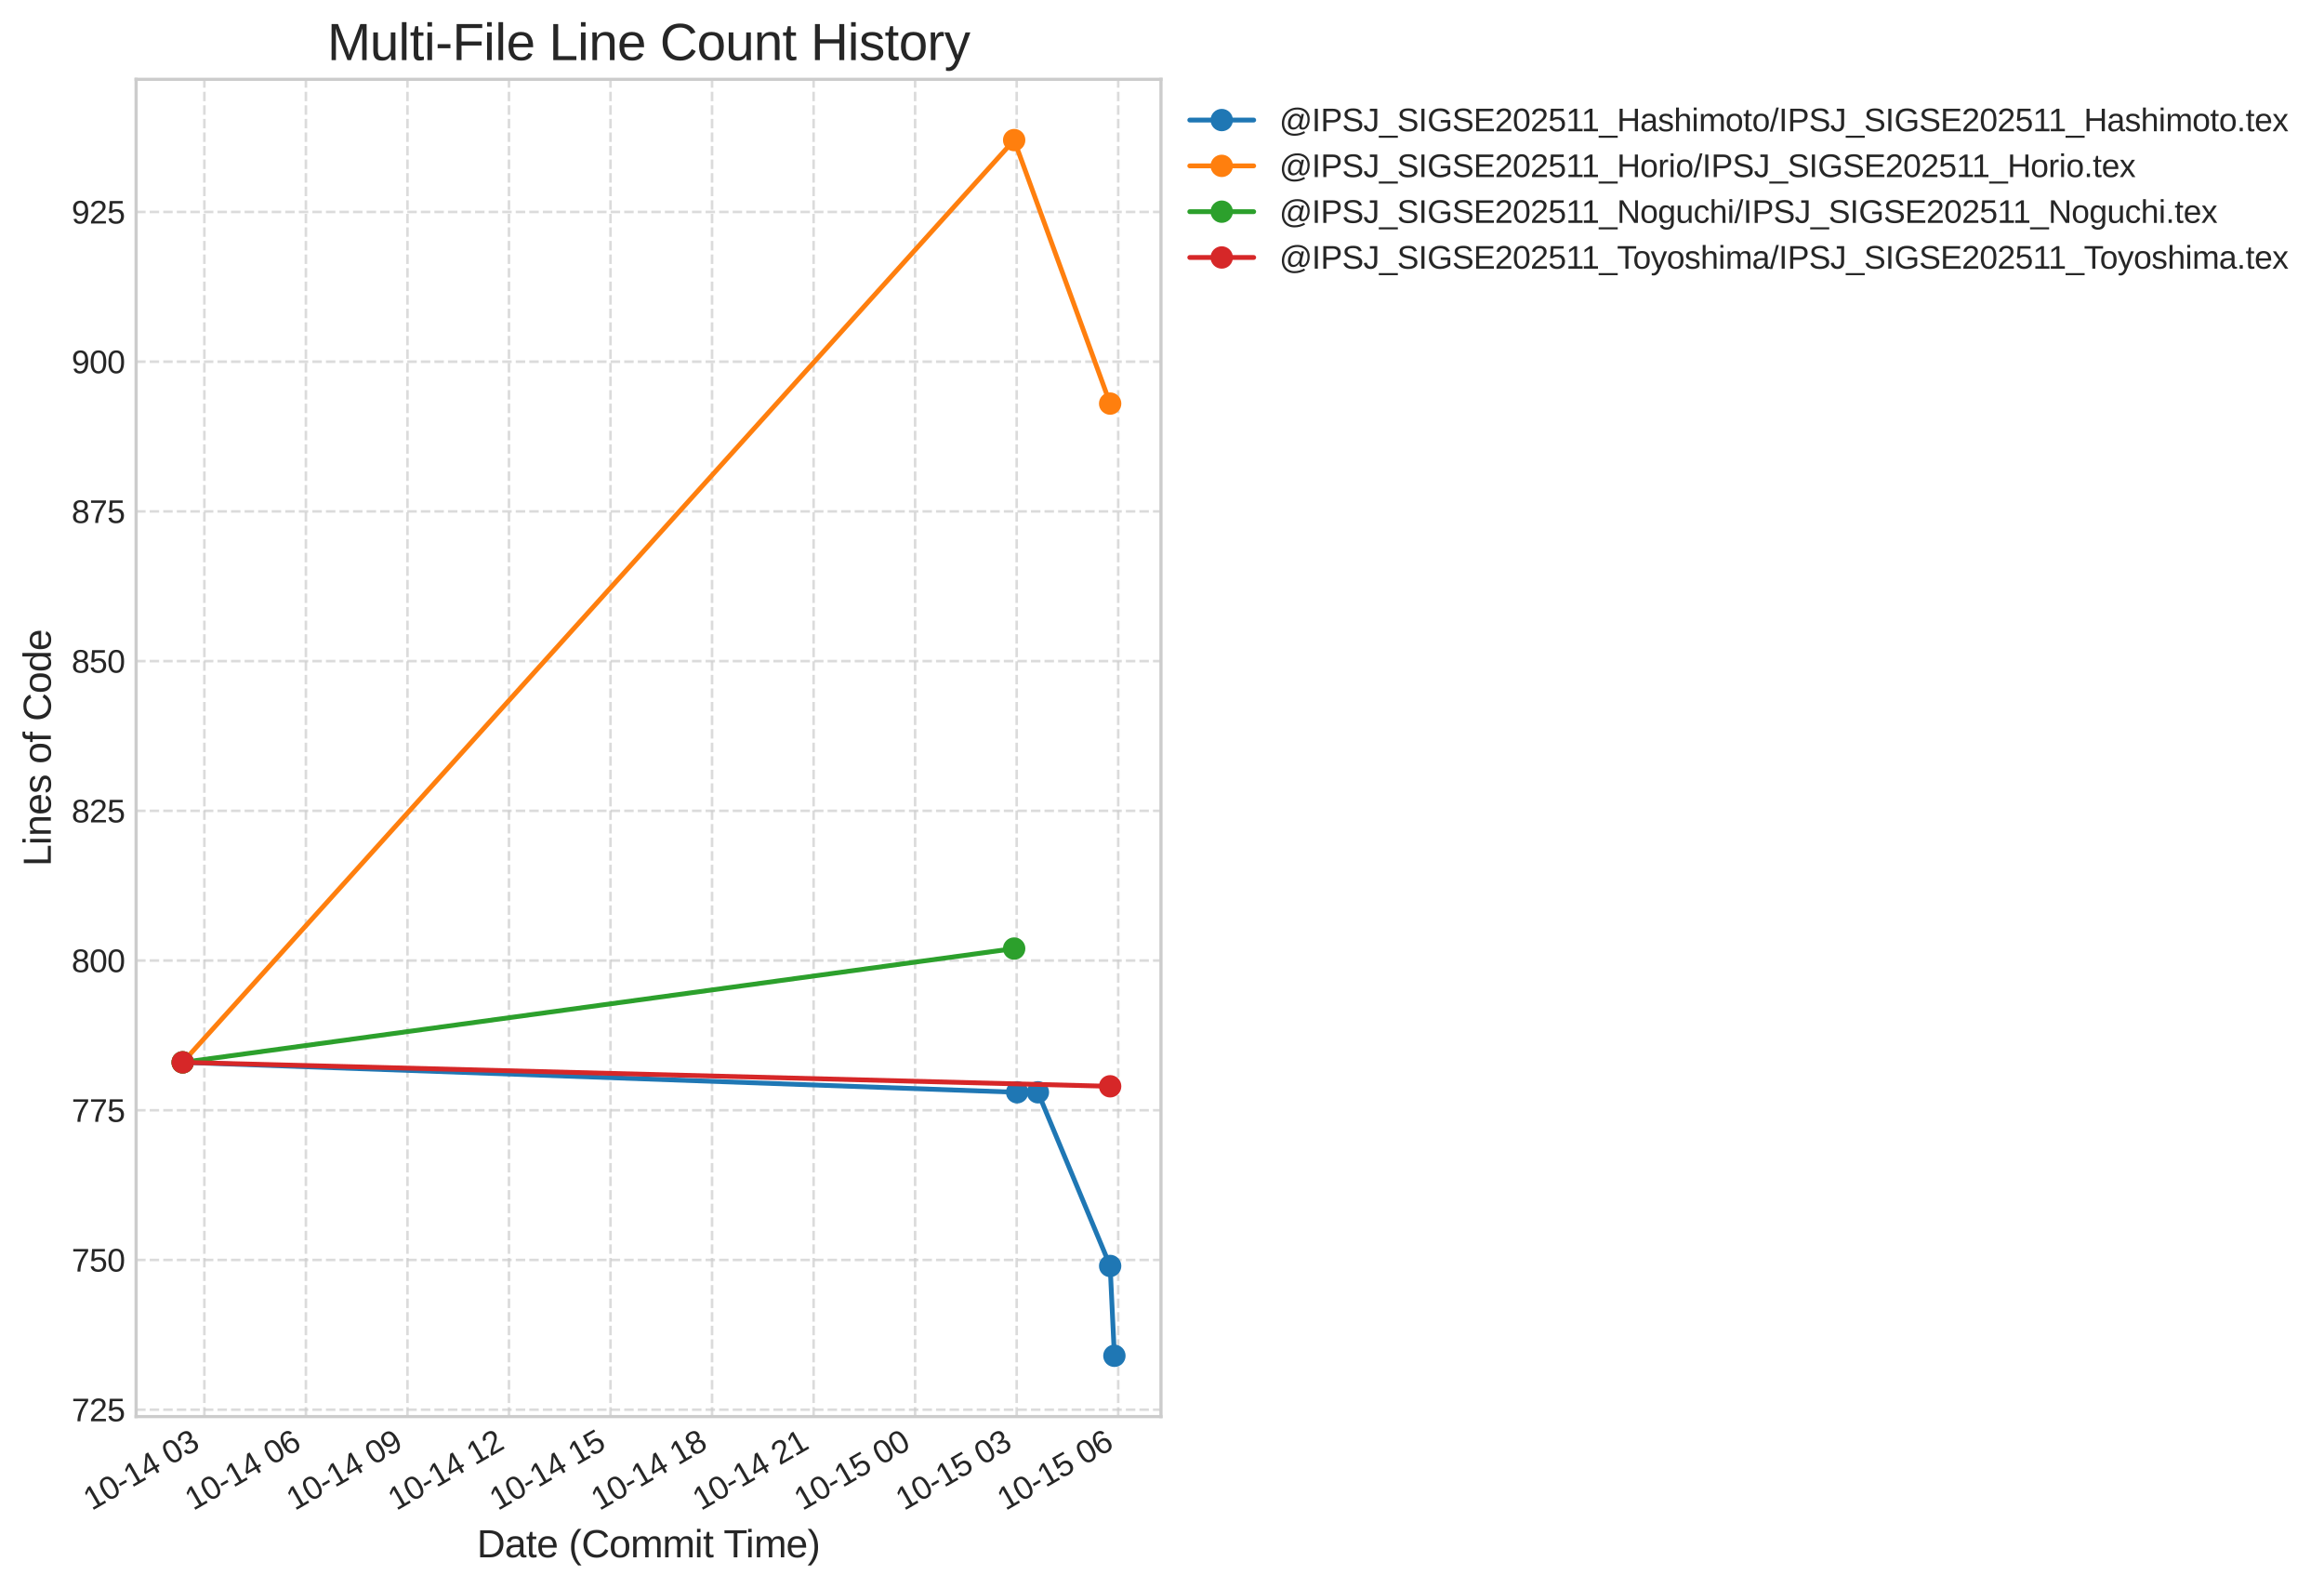 <?xml version="1.0" encoding="utf-8" standalone="no"?>
<!DOCTYPE svg PUBLIC "-//W3C//DTD SVG 1.1//EN"
  "http://www.w3.org/Graphics/SVG/1.1/DTD/svg11.dtd">
<svg xmlns:xlink="http://www.w3.org/1999/xlink" width="726.778pt" height="496.631pt" viewBox="0 0 726.778 496.631" xmlns="http://www.w3.org/2000/svg" version="1.1">
 <defs>
  <style type="text/css">*{stroke-linejoin: round; stroke-linecap: butt}</style>
 </defs>
 <g id="figure_1">
  <g id="patch_1">
   <path d="M 0 496.631 
L 726.778 496.631 
L 726.778 0 
L 0 0 
z
" style="fill: #ffffff"/>
  </g>
  <g id="axes_1">
   <g id="patch_2">
    <path d="M 42.569 442.935 
L 363.069 442.935 
L 363.069 24.795 
L 42.569 24.795 
z
" style="fill: #ffffff"/>
   </g>
   <g id="matplotlib.axis_1">
    <g id="xtick_1">
     <g id="line2d_1">
      <path d="M 63.911 442.935 
L 63.911 24.795 
" clip-path="url(#paeb9048026)" style="fill: none; stroke-dasharray: 2.96,1.28; stroke-dashoffset: 0; stroke: #cccccc; stroke-opacity: 0.7; stroke-width: 0.8"/>
     </g>
     <g id="line2d_2"/>
     <g id="text_1">
      <!-- 10-14 03 -->
      <g style="fill: #262626" transform="translate(28.689 472.448) rotate(-30) scale(0.1 -0.1)">
       <defs>
        <path id="LiberationSans-31" d="M 488 0 
L 488 478 
L 1609 478 
L 1609 3866 
L 616 3156 
L 616 3688 
L 1656 4403 
L 2175 4403 
L 2175 478 
L 3247 478 
L 3247 0 
L 488 0 
z
" transform="scale(0.016)"/>
        <path id="LiberationSans-30" d="M 3309 2203 
Q 3309 1100 2920 518 
Q 2531 -63 1772 -63 
Q 1013 -63 631 515 
Q 250 1094 250 2203 
Q 250 3338 620 3903 
Q 991 4469 1791 4469 
Q 2569 4469 2939 3897 
Q 3309 3325 3309 2203 
z
M 2738 2203 
Q 2738 3156 2517 3584 
Q 2297 4013 1791 4013 
Q 1272 4013 1045 3591 
Q 819 3169 819 2203 
Q 819 1266 1048 831 
Q 1278 397 1778 397 
Q 2275 397 2506 840 
Q 2738 1284 2738 2203 
z
" transform="scale(0.016)"/>
        <path id="LiberationSans-2d" d="M 284 1450 
L 284 1950 
L 1847 1950 
L 1847 1450 
L 284 1450 
z
" transform="scale(0.016)"/>
        <path id="LiberationSans-34" d="M 2753 997 
L 2753 0 
L 2222 0 
L 2222 997 
L 147 997 
L 147 1434 
L 2163 4403 
L 2753 4403 
L 2753 1441 
L 3372 1441 
L 3372 997 
L 2753 997 
z
M 2222 3769 
Q 2216 3750 2134 3603 
Q 2053 3456 2013 3397 
L 884 1734 
L 716 1503 
L 666 1441 
L 2222 1441 
L 2222 3769 
z
" transform="scale(0.016)"/>
        <path id="LiberationSans-20" transform="scale(0.016)"/>
        <path id="LiberationSans-33" d="M 3278 1216 
Q 3278 606 2890 271 
Q 2503 -63 1784 -63 
Q 1116 -63 717 239 
Q 319 541 244 1131 
L 825 1184 
Q 938 403 1784 403 
Q 2209 403 2451 612 
Q 2694 822 2694 1234 
Q 2694 1594 2417 1795 
Q 2141 1997 1619 1997 
L 1300 1997 
L 1300 2484 
L 1606 2484 
Q 2069 2484 2323 2686 
Q 2578 2888 2578 3244 
Q 2578 3597 2370 3801 
Q 2163 4006 1753 4006 
Q 1381 4006 1151 3815 
Q 922 3625 884 3278 
L 319 3322 
Q 381 3863 767 4166 
Q 1153 4469 1759 4469 
Q 2422 4469 2789 4161 
Q 3156 3853 3156 3303 
Q 3156 2881 2920 2617 
Q 2684 2353 2234 2259 
L 2234 2247 
Q 2728 2194 3003 1916 
Q 3278 1638 3278 1216 
z
" transform="scale(0.016)"/>
       </defs>
       <use xlink:href="#LiberationSans-31"/>
       <use xlink:href="#LiberationSans-30" transform="translate(55.615 0)"/>
       <use xlink:href="#LiberationSans-2d" transform="translate(111.23 0)"/>
       <use xlink:href="#LiberationSans-31" transform="translate(144.531 0)"/>
       <use xlink:href="#LiberationSans-34" transform="translate(200.146 0)"/>
       <use xlink:href="#LiberationSans-20" transform="translate(255.762 0)"/>
       <use xlink:href="#LiberationSans-30" transform="translate(283.545 0)"/>
       <use xlink:href="#LiberationSans-33" transform="translate(339.16 0)"/>
      </g>
     </g>
    </g>
    <g id="xtick_2">
     <g id="line2d_3">
      <path d="M 95.665 442.935 
L 95.665 24.795 
" clip-path="url(#paeb9048026)" style="fill: none; stroke-dasharray: 2.96,1.28; stroke-dashoffset: 0; stroke: #cccccc; stroke-opacity: 0.7; stroke-width: 0.8"/>
     </g>
     <g id="line2d_4"/>
     <g id="text_2">
      <!-- 10-14 06 -->
      <g style="fill: #262626" transform="translate(60.443 472.448) rotate(-30) scale(0.1 -0.1)">
       <defs>
        <path id="LiberationSans-36" d="M 3278 1441 
Q 3278 744 2900 340 
Q 2522 -63 1856 -63 
Q 1113 -63 719 490 
Q 325 1044 325 2100 
Q 325 3244 734 3856 
Q 1144 4469 1900 4469 
Q 2897 4469 3156 3572 
L 2619 3475 
Q 2453 4013 1894 4013 
Q 1413 4013 1148 3564 
Q 884 3116 884 2266 
Q 1038 2550 1316 2698 
Q 1594 2847 1953 2847 
Q 2563 2847 2920 2465 
Q 3278 2084 3278 1441 
z
M 2706 1416 
Q 2706 1894 2472 2153 
Q 2238 2413 1819 2413 
Q 1425 2413 1183 2183 
Q 941 1953 941 1550 
Q 941 1041 1192 716 
Q 1444 391 1838 391 
Q 2244 391 2475 664 
Q 2706 938 2706 1416 
z
" transform="scale(0.016)"/>
       </defs>
       <use xlink:href="#LiberationSans-31"/>
       <use xlink:href="#LiberationSans-30" transform="translate(55.615 0)"/>
       <use xlink:href="#LiberationSans-2d" transform="translate(111.23 0)"/>
       <use xlink:href="#LiberationSans-31" transform="translate(144.531 0)"/>
       <use xlink:href="#LiberationSans-34" transform="translate(200.146 0)"/>
       <use xlink:href="#LiberationSans-20" transform="translate(255.762 0)"/>
       <use xlink:href="#LiberationSans-30" transform="translate(283.545 0)"/>
       <use xlink:href="#LiberationSans-36" transform="translate(339.16 0)"/>
      </g>
     </g>
    </g>
    <g id="xtick_3">
     <g id="line2d_5">
      <path d="M 127.419 442.935 
L 127.419 24.795 
" clip-path="url(#paeb9048026)" style="fill: none; stroke-dasharray: 2.96,1.28; stroke-dashoffset: 0; stroke: #cccccc; stroke-opacity: 0.7; stroke-width: 0.8"/>
     </g>
     <g id="line2d_6"/>
     <g id="text_3">
      <!-- 10-14 09 -->
      <g style="fill: #262626" transform="translate(92.196 472.448) rotate(-30) scale(0.1 -0.1)">
       <defs>
        <path id="LiberationSans-39" d="M 3256 2291 
Q 3256 1156 2842 546 
Q 2428 -63 1663 -63 
Q 1147 -63 836 154 
Q 525 372 391 856 
L 928 941 
Q 1097 391 1672 391 
Q 2156 391 2422 841 
Q 2688 1291 2700 2125 
Q 2575 1844 2272 1673 
Q 1969 1503 1606 1503 
Q 1013 1503 656 1909 
Q 300 2316 300 2988 
Q 300 3678 687 4073 
Q 1075 4469 1766 4469 
Q 2500 4469 2878 3925 
Q 3256 3381 3256 2291 
z
M 2644 2834 
Q 2644 3366 2400 3689 
Q 2156 4013 1747 4013 
Q 1341 4013 1106 3736 
Q 872 3459 872 2988 
Q 872 2506 1106 2226 
Q 1341 1947 1741 1947 
Q 1984 1947 2193 2058 
Q 2403 2169 2523 2372 
Q 2644 2575 2644 2834 
z
" transform="scale(0.016)"/>
       </defs>
       <use xlink:href="#LiberationSans-31"/>
       <use xlink:href="#LiberationSans-30" transform="translate(55.615 0)"/>
       <use xlink:href="#LiberationSans-2d" transform="translate(111.23 0)"/>
       <use xlink:href="#LiberationSans-31" transform="translate(144.531 0)"/>
       <use xlink:href="#LiberationSans-34" transform="translate(200.146 0)"/>
       <use xlink:href="#LiberationSans-20" transform="translate(255.762 0)"/>
       <use xlink:href="#LiberationSans-30" transform="translate(283.545 0)"/>
       <use xlink:href="#LiberationSans-39" transform="translate(339.16 0)"/>
      </g>
     </g>
    </g>
    <g id="xtick_4">
     <g id="line2d_7">
      <path d="M 159.172 442.935 
L 159.172 24.795 
" clip-path="url(#paeb9048026)" style="fill: none; stroke-dasharray: 2.96,1.28; stroke-dashoffset: 0; stroke: #cccccc; stroke-opacity: 0.7; stroke-width: 0.8"/>
     </g>
     <g id="line2d_8"/>
     <g id="text_4">
      <!-- 10-14 12 -->
      <g style="fill: #262626" transform="translate(123.95 472.448) rotate(-30) scale(0.1 -0.1)">
       <defs>
        <path id="LiberationSans-32" d="M 322 0 
L 322 397 
Q 481 763 711 1042 
Q 941 1322 1194 1548 
Q 1447 1775 1695 1969 
Q 1944 2163 2144 2356 
Q 2344 2550 2467 2762 
Q 2591 2975 2591 3244 
Q 2591 3606 2378 3806 
Q 2166 4006 1788 4006 
Q 1428 4006 1195 3811 
Q 963 3616 922 3263 
L 347 3316 
Q 409 3844 795 4156 
Q 1181 4469 1788 4469 
Q 2453 4469 2811 4155 
Q 3169 3841 3169 3263 
Q 3169 3006 3051 2753 
Q 2934 2500 2703 2247 
Q 2472 1994 1819 1463 
Q 1459 1169 1246 933 
Q 1034 697 941 478 
L 3238 478 
L 3238 0 
L 322 0 
z
" transform="scale(0.016)"/>
       </defs>
       <use xlink:href="#LiberationSans-31"/>
       <use xlink:href="#LiberationSans-30" transform="translate(55.615 0)"/>
       <use xlink:href="#LiberationSans-2d" transform="translate(111.23 0)"/>
       <use xlink:href="#LiberationSans-31" transform="translate(144.531 0)"/>
       <use xlink:href="#LiberationSans-34" transform="translate(200.146 0)"/>
       <use xlink:href="#LiberationSans-20" transform="translate(255.762 0)"/>
       <use xlink:href="#LiberationSans-31" transform="translate(283.545 0)"/>
       <use xlink:href="#LiberationSans-32" transform="translate(339.16 0)"/>
      </g>
     </g>
    </g>
    <g id="xtick_5">
     <g id="line2d_9">
      <path d="M 190.926 442.935 
L 190.926 24.795 
" clip-path="url(#paeb9048026)" style="fill: none; stroke-dasharray: 2.96,1.28; stroke-dashoffset: 0; stroke: #cccccc; stroke-opacity: 0.7; stroke-width: 0.8"/>
     </g>
     <g id="line2d_10"/>
     <g id="text_5">
      <!-- 10-14 15 -->
      <g style="fill: #262626" transform="translate(155.704 472.448) rotate(-30) scale(0.1 -0.1)">
       <defs>
        <path id="LiberationSans-35" d="M 3291 1434 
Q 3291 738 2877 337 
Q 2463 -63 1728 -63 
Q 1113 -63 734 206 
Q 356 475 256 984 
L 825 1050 
Q 1003 397 1741 397 
Q 2194 397 2450 670 
Q 2706 944 2706 1422 
Q 2706 1838 2448 2094 
Q 2191 2350 1753 2350 
Q 1525 2350 1328 2278 
Q 1131 2206 934 2034 
L 384 2034 
L 531 4403 
L 3034 4403 
L 3034 3925 
L 1044 3925 
L 959 2528 
Q 1325 2809 1869 2809 
Q 2519 2809 2905 2428 
Q 3291 2047 3291 1434 
z
" transform="scale(0.016)"/>
       </defs>
       <use xlink:href="#LiberationSans-31"/>
       <use xlink:href="#LiberationSans-30" transform="translate(55.615 0)"/>
       <use xlink:href="#LiberationSans-2d" transform="translate(111.23 0)"/>
       <use xlink:href="#LiberationSans-31" transform="translate(144.531 0)"/>
       <use xlink:href="#LiberationSans-34" transform="translate(200.146 0)"/>
       <use xlink:href="#LiberationSans-20" transform="translate(255.762 0)"/>
       <use xlink:href="#LiberationSans-31" transform="translate(283.545 0)"/>
       <use xlink:href="#LiberationSans-35" transform="translate(339.16 0)"/>
      </g>
     </g>
    </g>
    <g id="xtick_6">
     <g id="line2d_11">
      <path d="M 222.68 442.935 
L 222.68 24.795 
" clip-path="url(#paeb9048026)" style="fill: none; stroke-dasharray: 2.96,1.28; stroke-dashoffset: 0; stroke: #cccccc; stroke-opacity: 0.7; stroke-width: 0.8"/>
     </g>
     <g id="line2d_12"/>
     <g id="text_6">
      <!-- 10-14 18 -->
      <g style="fill: #262626" transform="translate(187.457 472.448) rotate(-30) scale(0.1 -0.1)">
       <defs>
        <path id="LiberationSans-38" d="M 3281 1228 
Q 3281 619 2893 278 
Q 2506 -63 1781 -63 
Q 1075 -63 676 271 
Q 278 606 278 1222 
Q 278 1653 525 1947 
Q 772 2241 1156 2303 
L 1156 2316 
Q 797 2400 589 2681 
Q 381 2963 381 3341 
Q 381 3844 757 4156 
Q 1134 4469 1769 4469 
Q 2419 4469 2795 4162 
Q 3172 3856 3172 3334 
Q 3172 2956 2962 2675 
Q 2753 2394 2391 2322 
L 2391 2309 
Q 2813 2241 3047 1952 
Q 3281 1663 3281 1228 
z
M 2588 3303 
Q 2588 4050 1769 4050 
Q 1372 4050 1164 3862 
Q 956 3675 956 3303 
Q 956 2925 1170 2726 
Q 1384 2528 1775 2528 
Q 2172 2528 2380 2711 
Q 2588 2894 2588 3303 
z
M 2697 1281 
Q 2697 1691 2453 1898 
Q 2209 2106 1769 2106 
Q 1341 2106 1100 1882 
Q 859 1659 859 1269 
Q 859 359 1788 359 
Q 2247 359 2472 579 
Q 2697 800 2697 1281 
z
" transform="scale(0.016)"/>
       </defs>
       <use xlink:href="#LiberationSans-31"/>
       <use xlink:href="#LiberationSans-30" transform="translate(55.615 0)"/>
       <use xlink:href="#LiberationSans-2d" transform="translate(111.23 0)"/>
       <use xlink:href="#LiberationSans-31" transform="translate(144.531 0)"/>
       <use xlink:href="#LiberationSans-34" transform="translate(200.146 0)"/>
       <use xlink:href="#LiberationSans-20" transform="translate(255.762 0)"/>
       <use xlink:href="#LiberationSans-31" transform="translate(283.545 0)"/>
       <use xlink:href="#LiberationSans-38" transform="translate(339.16 0)"/>
      </g>
     </g>
    </g>
    <g id="xtick_7">
     <g id="line2d_13">
      <path d="M 254.434 442.935 
L 254.434 24.795 
" clip-path="url(#paeb9048026)" style="fill: none; stroke-dasharray: 2.96,1.28; stroke-dashoffset: 0; stroke: #cccccc; stroke-opacity: 0.7; stroke-width: 0.8"/>
     </g>
     <g id="line2d_14"/>
     <g id="text_7">
      <!-- 10-14 21 -->
      <g style="fill: #262626" transform="translate(219.211 472.448) rotate(-30) scale(0.1 -0.1)">
       <use xlink:href="#LiberationSans-31"/>
       <use xlink:href="#LiberationSans-30" transform="translate(55.615 0)"/>
       <use xlink:href="#LiberationSans-2d" transform="translate(111.23 0)"/>
       <use xlink:href="#LiberationSans-31" transform="translate(144.531 0)"/>
       <use xlink:href="#LiberationSans-34" transform="translate(200.146 0)"/>
       <use xlink:href="#LiberationSans-20" transform="translate(255.762 0)"/>
       <use xlink:href="#LiberationSans-32" transform="translate(283.545 0)"/>
       <use xlink:href="#LiberationSans-31" transform="translate(339.16 0)"/>
      </g>
     </g>
    </g>
    <g id="xtick_8">
     <g id="line2d_15">
      <path d="M 286.187 442.935 
L 286.187 24.795 
" clip-path="url(#paeb9048026)" style="fill: none; stroke-dasharray: 2.96,1.28; stroke-dashoffset: 0; stroke: #cccccc; stroke-opacity: 0.7; stroke-width: 0.8"/>
     </g>
     <g id="line2d_16"/>
     <g id="text_8">
      <!-- 10-15 00 -->
      <g style="fill: #262626" transform="translate(250.965 472.448) rotate(-30) scale(0.1 -0.1)">
       <use xlink:href="#LiberationSans-31"/>
       <use xlink:href="#LiberationSans-30" transform="translate(55.615 0)"/>
       <use xlink:href="#LiberationSans-2d" transform="translate(111.23 0)"/>
       <use xlink:href="#LiberationSans-31" transform="translate(144.531 0)"/>
       <use xlink:href="#LiberationSans-35" transform="translate(200.146 0)"/>
       <use xlink:href="#LiberationSans-20" transform="translate(255.762 0)"/>
       <use xlink:href="#LiberationSans-30" transform="translate(283.545 0)"/>
       <use xlink:href="#LiberationSans-30" transform="translate(339.16 0)"/>
      </g>
     </g>
    </g>
    <g id="xtick_9">
     <g id="line2d_17">
      <path d="M 317.941 442.935 
L 317.941 24.795 
" clip-path="url(#paeb9048026)" style="fill: none; stroke-dasharray: 2.96,1.28; stroke-dashoffset: 0; stroke: #cccccc; stroke-opacity: 0.7; stroke-width: 0.8"/>
     </g>
     <g id="line2d_18"/>
     <g id="text_9">
      <!-- 10-15 03 -->
      <g style="fill: #262626" transform="translate(282.718 472.448) rotate(-30) scale(0.1 -0.1)">
       <use xlink:href="#LiberationSans-31"/>
       <use xlink:href="#LiberationSans-30" transform="translate(55.615 0)"/>
       <use xlink:href="#LiberationSans-2d" transform="translate(111.23 0)"/>
       <use xlink:href="#LiberationSans-31" transform="translate(144.531 0)"/>
       <use xlink:href="#LiberationSans-35" transform="translate(200.146 0)"/>
       <use xlink:href="#LiberationSans-20" transform="translate(255.762 0)"/>
       <use xlink:href="#LiberationSans-30" transform="translate(283.545 0)"/>
       <use xlink:href="#LiberationSans-33" transform="translate(339.16 0)"/>
      </g>
     </g>
    </g>
    <g id="xtick_10">
     <g id="line2d_19">
      <path d="M 349.695 442.935 
L 349.695 24.795 
" clip-path="url(#paeb9048026)" style="fill: none; stroke-dasharray: 2.96,1.28; stroke-dashoffset: 0; stroke: #cccccc; stroke-opacity: 0.7; stroke-width: 0.8"/>
     </g>
     <g id="line2d_20"/>
     <g id="text_10">
      <!-- 10-15 06 -->
      <g style="fill: #262626" transform="translate(314.472 472.448) rotate(-30) scale(0.1 -0.1)">
       <use xlink:href="#LiberationSans-31"/>
       <use xlink:href="#LiberationSans-30" transform="translate(55.615 0)"/>
       <use xlink:href="#LiberationSans-2d" transform="translate(111.23 0)"/>
       <use xlink:href="#LiberationSans-31" transform="translate(144.531 0)"/>
       <use xlink:href="#LiberationSans-35" transform="translate(200.146 0)"/>
       <use xlink:href="#LiberationSans-20" transform="translate(255.762 0)"/>
       <use xlink:href="#LiberationSans-30" transform="translate(283.545 0)"/>
       <use xlink:href="#LiberationSans-36" transform="translate(339.16 0)"/>
      </g>
     </g>
    </g>
    <g id="text_11">
     <!-- Date (Commit Time) -->
     <g style="fill: #262626" transform="translate(149.149 486.941) scale(0.12 -0.12)">
      <defs>
       <path id="LiberationSans-44" d="M 4316 2247 
Q 4316 1566 4050 1055 
Q 3784 544 3296 272 
Q 2809 0 2172 0 
L 525 0 
L 525 4403 
L 1981 4403 
Q 3100 4403 3708 3842 
Q 4316 3281 4316 2247 
z
M 3716 2247 
Q 3716 3066 3267 3495 
Q 2819 3925 1969 3925 
L 1122 3925 
L 1122 478 
L 2103 478 
Q 2588 478 2955 690 
Q 3322 903 3519 1303 
Q 3716 1703 3716 2247 
z
" transform="scale(0.016)"/>
       <path id="LiberationSans-61" d="M 1294 -63 
Q 784 -63 528 206 
Q 272 475 272 944 
Q 272 1469 617 1750 
Q 963 2031 1731 2050 
L 2491 2063 
L 2491 2247 
Q 2491 2659 2316 2837 
Q 2141 3016 1766 3016 
Q 1388 3016 1216 2887 
Q 1044 2759 1009 2478 
L 422 2531 
Q 566 3444 1778 3444 
Q 2416 3444 2737 3151 
Q 3059 2859 3059 2306 
L 3059 850 
Q 3059 600 3125 473 
Q 3191 347 3375 347 
Q 3456 347 3559 369 
L 3559 19 
Q 3347 -31 3125 -31 
Q 2813 -31 2670 133 
Q 2528 297 2509 647 
L 2491 647 
Q 2275 259 1989 98 
Q 1703 -63 1294 -63 
z
M 1422 359 
Q 1731 359 1972 500 
Q 2213 641 2352 886 
Q 2491 1131 2491 1391 
L 2491 1669 
L 1875 1656 
Q 1478 1650 1273 1575 
Q 1069 1500 959 1344 
Q 850 1188 850 934 
Q 850 659 998 509 
Q 1147 359 1422 359 
z
" transform="scale(0.016)"/>
       <path id="LiberationSans-74" d="M 1731 25 
Q 1453 -50 1163 -50 
Q 488 -50 488 716 
L 488 2972 
L 97 2972 
L 97 3381 
L 509 3381 
L 675 4138 
L 1050 4138 
L 1050 3381 
L 1675 3381 
L 1675 2972 
L 1050 2972 
L 1050 838 
Q 1050 594 1129 495 
Q 1209 397 1406 397 
Q 1519 397 1731 441 
L 1731 25 
z
" transform="scale(0.016)"/>
       <path id="LiberationSans-65" d="M 863 1572 
Q 863 991 1103 675 
Q 1344 359 1806 359 
Q 2172 359 2392 506 
Q 2613 653 2691 878 
L 3184 738 
Q 2881 -63 1806 -63 
Q 1056 -63 664 384 
Q 272 831 272 1713 
Q 272 2550 664 2997 
Q 1056 3444 1784 3444 
Q 3275 3444 3275 1647 
L 3275 1572 
L 863 1572 
z
M 2694 2003 
Q 2647 2538 2422 2783 
Q 2197 3028 1775 3028 
Q 1366 3028 1127 2754 
Q 888 2481 869 2003 
L 2694 2003 
z
" transform="scale(0.016)"/>
       <path id="LiberationSans-28" d="M 397 1663 
Q 397 2566 680 3284 
Q 963 4003 1550 4638 
L 2094 4638 
Q 1509 3988 1236 3256 
Q 963 2525 963 1656 
Q 963 791 1233 62 
Q 1503 -666 2094 -1325 
L 1550 -1325 
Q 959 -688 678 32 
Q 397 753 397 1650 
L 397 1663 
z
" transform="scale(0.016)"/>
       <path id="LiberationSans-43" d="M 2475 3981 
Q 1744 3981 1337 3511 
Q 931 3041 931 2222 
Q 931 1413 1354 920 
Q 1778 428 2500 428 
Q 3425 428 3891 1344 
L 4378 1100 
Q 4106 531 3614 234 
Q 3122 -63 2472 -63 
Q 1806 -63 1320 214 
Q 834 491 579 1005 
Q 325 1519 325 2222 
Q 325 3275 894 3872 
Q 1463 4469 2469 4469 
Q 3172 4469 3644 4194 
Q 4116 3919 4338 3378 
L 3772 3191 
Q 3619 3575 3280 3778 
Q 2941 3981 2475 3981 
z
" transform="scale(0.016)"/>
       <path id="LiberationSans-6f" d="M 3291 1694 
Q 3291 806 2900 371 
Q 2509 -63 1766 -63 
Q 1025 -63 647 389 
Q 269 841 269 1694 
Q 269 3444 1784 3444 
Q 2559 3444 2925 3017 
Q 3291 2591 3291 1694 
z
M 2700 1694 
Q 2700 2394 2492 2711 
Q 2284 3028 1794 3028 
Q 1300 3028 1079 2704 
Q 859 2381 859 1694 
Q 859 1025 1076 689 
Q 1294 353 1759 353 
Q 2266 353 2483 678 
Q 2700 1003 2700 1694 
z
" transform="scale(0.016)"/>
       <path id="LiberationSans-6d" d="M 2400 0 
L 2400 2144 
Q 2400 2634 2265 2821 
Q 2131 3009 1781 3009 
Q 1422 3009 1212 2734 
Q 1003 2459 1003 1959 
L 1003 0 
L 444 0 
L 444 2659 
Q 444 3250 425 3381 
L 956 3381 
Q 959 3366 962 3297 
Q 966 3228 970 3139 
Q 975 3050 981 2803 
L 991 2803 
Q 1172 3163 1406 3303 
Q 1641 3444 1978 3444 
Q 2363 3444 2586 3291 
Q 2809 3138 2897 2803 
L 2906 2803 
Q 3081 3144 3329 3294 
Q 3578 3444 3931 3444 
Q 4444 3444 4676 3166 
Q 4909 2888 4909 2253 
L 4909 0 
L 4353 0 
L 4353 2144 
Q 4353 2634 4218 2821 
Q 4084 3009 3734 3009 
Q 3366 3009 3161 2736 
Q 2956 2463 2956 1959 
L 2956 0 
L 2400 0 
z
" transform="scale(0.016)"/>
       <path id="LiberationSans-69" d="M 428 4100 
L 428 4638 
L 991 4638 
L 991 4100 
L 428 4100 
z
M 428 0 
L 428 3381 
L 991 3381 
L 991 0 
L 428 0 
z
" transform="scale(0.016)"/>
       <path id="LiberationSans-54" d="M 2250 3916 
L 2250 0 
L 1656 0 
L 1656 3916 
L 144 3916 
L 144 4403 
L 3763 4403 
L 3763 3916 
L 2250 3916 
z
" transform="scale(0.016)"/>
       <path id="LiberationSans-29" d="M 1734 1650 
Q 1734 747 1451 28 
Q 1169 -691 581 -1325 
L 38 -1325 
Q 625 -669 897 57 
Q 1169 784 1169 1656 
Q 1169 2528 895 3256 
Q 622 3984 38 4638 
L 581 4638 
Q 1172 4000 1453 3279 
Q 1734 2559 1734 1663 
L 1734 1650 
z
" transform="scale(0.016)"/>
      </defs>
      <use xlink:href="#LiberationSans-44"/>
      <use xlink:href="#LiberationSans-61" transform="translate(72.217 0)"/>
      <use xlink:href="#LiberationSans-74" transform="translate(127.832 0)"/>
      <use xlink:href="#LiberationSans-65" transform="translate(155.615 0)"/>
      <use xlink:href="#LiberationSans-20" transform="translate(211.23 0)"/>
      <use xlink:href="#LiberationSans-28" transform="translate(239.014 0)"/>
      <use xlink:href="#LiberationSans-43" transform="translate(272.314 0)"/>
      <use xlink:href="#LiberationSans-6f" transform="translate(344.531 0)"/>
      <use xlink:href="#LiberationSans-6d" transform="translate(400.146 0)"/>
      <use xlink:href="#LiberationSans-6d" transform="translate(483.447 0)"/>
      <use xlink:href="#LiberationSans-69" transform="translate(566.748 0)"/>
      <use xlink:href="#LiberationSans-74" transform="translate(588.965 0)"/>
      <use xlink:href="#LiberationSans-20" transform="translate(616.748 0)"/>
      <use xlink:href="#LiberationSans-54" transform="translate(642.781 0)"/>
      <use xlink:href="#LiberationSans-69" transform="translate(700.115 0)"/>
      <use xlink:href="#LiberationSans-6d" transform="translate(722.332 0)"/>
      <use xlink:href="#LiberationSans-65" transform="translate(805.633 0)"/>
      <use xlink:href="#LiberationSans-29" transform="translate(861.248 0)"/>
     </g>
    </g>
   </g>
   <g id="matplotlib.axis_2">
    <g id="ytick_1">
     <g id="line2d_21">
      <path d="M 42.569 440.782 
L 363.069 440.782 
" clip-path="url(#paeb9048026)" style="fill: none; stroke-dasharray: 2.96,1.28; stroke-dashoffset: 0; stroke: #cccccc; stroke-opacity: 0.7; stroke-width: 0.8"/>
     </g>
     <g id="line2d_22"/>
     <g id="text_12">
      <!-- 725 -->
      <g style="fill: #262626" transform="translate(22.386 444.405) scale(0.1 -0.1)">
       <defs>
        <path id="LiberationSans-37" d="M 3238 3947 
Q 2563 2916 2284 2331 
Q 2006 1747 1867 1178 
Q 1728 609 1728 0 
L 1141 0 
Q 1141 844 1498 1776 
Q 1856 2709 2694 3925 
L 328 3925 
L 328 4403 
L 3238 4403 
L 3238 3947 
z
" transform="scale(0.016)"/>
       </defs>
       <use xlink:href="#LiberationSans-37"/>
       <use xlink:href="#LiberationSans-32" transform="translate(55.615 0)"/>
       <use xlink:href="#LiberationSans-35" transform="translate(111.23 0)"/>
      </g>
     </g>
    </g>
    <g id="ytick_2">
     <g id="line2d_23">
      <path d="M 42.569 393.968 
L 363.069 393.968 
" clip-path="url(#paeb9048026)" style="fill: none; stroke-dasharray: 2.96,1.28; stroke-dashoffset: 0; stroke: #cccccc; stroke-opacity: 0.7; stroke-width: 0.8"/>
     </g>
     <g id="line2d_24"/>
     <g id="text_13">
      <!-- 750 -->
      <g style="fill: #262626" transform="translate(22.386 397.592) scale(0.1 -0.1)">
       <use xlink:href="#LiberationSans-37"/>
       <use xlink:href="#LiberationSans-35" transform="translate(55.615 0)"/>
       <use xlink:href="#LiberationSans-30" transform="translate(111.23 0)"/>
      </g>
     </g>
    </g>
    <g id="ytick_3">
     <g id="line2d_25">
      <path d="M 42.569 347.155 
L 363.069 347.155 
" clip-path="url(#paeb9048026)" style="fill: none; stroke-dasharray: 2.96,1.28; stroke-dashoffset: 0; stroke: #cccccc; stroke-opacity: 0.7; stroke-width: 0.8"/>
     </g>
     <g id="line2d_26"/>
     <g id="text_14">
      <!-- 775 -->
      <g style="fill: #262626" transform="translate(22.386 350.778) scale(0.1 -0.1)">
       <use xlink:href="#LiberationSans-37"/>
       <use xlink:href="#LiberationSans-37" transform="translate(55.615 0)"/>
       <use xlink:href="#LiberationSans-35" transform="translate(111.23 0)"/>
      </g>
     </g>
    </g>
    <g id="ytick_4">
     <g id="line2d_27">
      <path d="M 42.569 300.341 
L 363.069 300.341 
" clip-path="url(#paeb9048026)" style="fill: none; stroke-dasharray: 2.96,1.28; stroke-dashoffset: 0; stroke: #cccccc; stroke-opacity: 0.7; stroke-width: 0.8"/>
     </g>
     <g id="line2d_28"/>
     <g id="text_15">
      <!-- 800 -->
      <g style="fill: #262626" transform="translate(22.386 303.964) scale(0.1 -0.1)">
       <use xlink:href="#LiberationSans-38"/>
       <use xlink:href="#LiberationSans-30" transform="translate(55.615 0)"/>
       <use xlink:href="#LiberationSans-30" transform="translate(111.23 0)"/>
      </g>
     </g>
    </g>
    <g id="ytick_5">
     <g id="line2d_29">
      <path d="M 42.569 253.527 
L 363.069 253.527 
" clip-path="url(#paeb9048026)" style="fill: none; stroke-dasharray: 2.96,1.28; stroke-dashoffset: 0; stroke: #cccccc; stroke-opacity: 0.7; stroke-width: 0.8"/>
     </g>
     <g id="line2d_30"/>
     <g id="text_16">
      <!-- 825 -->
      <g style="fill: #262626" transform="translate(22.386 257.15) scale(0.1 -0.1)">
       <use xlink:href="#LiberationSans-38"/>
       <use xlink:href="#LiberationSans-32" transform="translate(55.615 0)"/>
       <use xlink:href="#LiberationSans-35" transform="translate(111.23 0)"/>
      </g>
     </g>
    </g>
    <g id="ytick_6">
     <g id="line2d_31">
      <path d="M 42.569 206.713 
L 363.069 206.713 
" clip-path="url(#paeb9048026)" style="fill: none; stroke-dasharray: 2.96,1.28; stroke-dashoffset: 0; stroke: #cccccc; stroke-opacity: 0.7; stroke-width: 0.8"/>
     </g>
     <g id="line2d_32"/>
     <g id="text_17">
      <!-- 850 -->
      <g style="fill: #262626" transform="translate(22.386 210.337) scale(0.1 -0.1)">
       <use xlink:href="#LiberationSans-38"/>
       <use xlink:href="#LiberationSans-35" transform="translate(55.615 0)"/>
       <use xlink:href="#LiberationSans-30" transform="translate(111.23 0)"/>
      </g>
     </g>
    </g>
    <g id="ytick_7">
     <g id="line2d_33">
      <path d="M 42.569 159.899 
L 363.069 159.899 
" clip-path="url(#paeb9048026)" style="fill: none; stroke-dasharray: 2.96,1.28; stroke-dashoffset: 0; stroke: #cccccc; stroke-opacity: 0.7; stroke-width: 0.8"/>
     </g>
     <g id="line2d_34"/>
     <g id="text_18">
      <!-- 875 -->
      <g style="fill: #262626" transform="translate(22.386 163.523) scale(0.1 -0.1)">
       <use xlink:href="#LiberationSans-38"/>
       <use xlink:href="#LiberationSans-37" transform="translate(55.615 0)"/>
       <use xlink:href="#LiberationSans-35" transform="translate(111.23 0)"/>
      </g>
     </g>
    </g>
    <g id="ytick_8">
     <g id="line2d_35">
      <path d="M 42.569 113.086 
L 363.069 113.086 
" clip-path="url(#paeb9048026)" style="fill: none; stroke-dasharray: 2.96,1.28; stroke-dashoffset: 0; stroke: #cccccc; stroke-opacity: 0.7; stroke-width: 0.8"/>
     </g>
     <g id="line2d_36"/>
     <g id="text_19">
      <!-- 900 -->
      <g style="fill: #262626" transform="translate(22.386 116.709) scale(0.1 -0.1)">
       <use xlink:href="#LiberationSans-39"/>
       <use xlink:href="#LiberationSans-30" transform="translate(55.615 0)"/>
       <use xlink:href="#LiberationSans-30" transform="translate(111.23 0)"/>
      </g>
     </g>
    </g>
    <g id="ytick_9">
     <g id="line2d_37">
      <path d="M 42.569 66.272 
L 363.069 66.272 
" clip-path="url(#paeb9048026)" style="fill: none; stroke-dasharray: 2.96,1.28; stroke-dashoffset: 0; stroke: #cccccc; stroke-opacity: 0.7; stroke-width: 0.8"/>
     </g>
     <g id="line2d_38"/>
     <g id="text_20">
      <!-- 925 -->
      <g style="fill: #262626" transform="translate(22.386 69.895) scale(0.1 -0.1)">
       <use xlink:href="#LiberationSans-39"/>
       <use xlink:href="#LiberationSans-32" transform="translate(55.615 0)"/>
       <use xlink:href="#LiberationSans-35" transform="translate(111.23 0)"/>
      </g>
     </g>
    </g>
    <g id="text_21">
     <!-- Lines of Code -->
     <g style="fill: #262626" transform="translate(15.896 270.888) rotate(-90) scale(0.12 -0.12)">
      <defs>
       <path id="LiberationSans-4c" d="M 525 0 
L 525 4403 
L 1122 4403 
L 1122 488 
L 3347 488 
L 3347 0 
L 525 0 
z
" transform="scale(0.016)"/>
       <path id="LiberationSans-6e" d="M 2578 0 
L 2578 2144 
Q 2578 2478 2512 2662 
Q 2447 2847 2303 2928 
Q 2159 3009 1881 3009 
Q 1475 3009 1240 2731 
Q 1006 2453 1006 1959 
L 1006 0 
L 444 0 
L 444 2659 
Q 444 3250 425 3381 
L 956 3381 
Q 959 3366 962 3297 
Q 966 3228 970 3139 
Q 975 3050 981 2803 
L 991 2803 
Q 1184 3153 1439 3298 
Q 1694 3444 2072 3444 
Q 2628 3444 2886 3167 
Q 3144 2891 3144 2253 
L 3144 0 
L 2578 0 
z
" transform="scale(0.016)"/>
       <path id="LiberationSans-73" d="M 2969 934 
Q 2969 456 2608 196 
Q 2247 -63 1597 -63 
Q 966 -63 623 145 
Q 281 353 178 794 
L 675 891 
Q 747 619 972 492 
Q 1197 366 1597 366 
Q 2025 366 2223 497 
Q 2422 628 2422 891 
Q 2422 1091 2284 1216 
Q 2147 1341 1841 1422 
L 1438 1528 
Q 953 1653 748 1773 
Q 544 1894 428 2066 
Q 313 2238 313 2488 
Q 313 2950 642 3192 
Q 972 3434 1603 3434 
Q 2163 3434 2492 3237 
Q 2822 3041 2909 2606 
L 2403 2544 
Q 2356 2769 2151 2889 
Q 1947 3009 1603 3009 
Q 1222 3009 1040 2893 
Q 859 2778 859 2544 
Q 859 2400 934 2306 
Q 1009 2213 1156 2147 
Q 1303 2081 1775 1966 
Q 2222 1853 2419 1758 
Q 2616 1663 2730 1547 
Q 2844 1431 2906 1279 
Q 2969 1128 2969 934 
z
" transform="scale(0.016)"/>
       <path id="LiberationSans-66" d="M 1128 2972 
L 1128 0 
L 566 0 
L 566 2972 
L 91 2972 
L 91 3381 
L 566 3381 
L 566 3763 
Q 566 4225 769 4428 
Q 972 4631 1391 4631 
Q 1625 4631 1788 4594 
L 1788 4166 
Q 1647 4191 1538 4191 
Q 1322 4191 1225 4081 
Q 1128 3972 1128 3684 
L 1128 3381 
L 1788 3381 
L 1788 2972 
L 1128 2972 
z
" transform="scale(0.016)"/>
       <path id="LiberationSans-64" d="M 2566 544 
Q 2409 219 2151 78 
Q 1894 -63 1513 -63 
Q 872 -63 570 368 
Q 269 800 269 1675 
Q 269 3444 1513 3444 
Q 1897 3444 2153 3303 
Q 2409 3163 2566 2856 
L 2572 2856 
L 2566 3234 
L 2566 4638 
L 3128 4638 
L 3128 697 
Q 3128 169 3147 0 
L 2609 0 
Q 2600 50 2589 231 
Q 2578 413 2578 544 
L 2566 544 
z
M 859 1694 
Q 859 984 1046 678 
Q 1234 372 1656 372 
Q 2134 372 2350 703 
Q 2566 1034 2566 1731 
Q 2566 2403 2350 2715 
Q 2134 3028 1663 3028 
Q 1238 3028 1048 2714 
Q 859 2400 859 1694 
z
" transform="scale(0.016)"/>
      </defs>
      <use xlink:href="#LiberationSans-4c"/>
      <use xlink:href="#LiberationSans-69" transform="translate(55.615 0)"/>
      <use xlink:href="#LiberationSans-6e" transform="translate(77.832 0)"/>
      <use xlink:href="#LiberationSans-65" transform="translate(133.447 0)"/>
      <use xlink:href="#LiberationSans-73" transform="translate(189.062 0)"/>
      <use xlink:href="#LiberationSans-20" transform="translate(239.062 0)"/>
      <use xlink:href="#LiberationSans-6f" transform="translate(266.846 0)"/>
      <use xlink:href="#LiberationSans-66" transform="translate(322.461 0)"/>
      <use xlink:href="#LiberationSans-20" transform="translate(350.244 0)"/>
      <use xlink:href="#LiberationSans-43" transform="translate(378.027 0)"/>
      <use xlink:href="#LiberationSans-6f" transform="translate(450.244 0)"/>
      <use xlink:href="#LiberationSans-64" transform="translate(505.859 0)"/>
      <use xlink:href="#LiberationSans-65" transform="translate(561.475 0)"/>
     </g>
    </g>
   </g>
   <g id="line2d_39">
    <path d="M 57.137 332.174 
L 318.088 341.537 
L 324.58 341.537 
L 347.172 395.841 
L 348.501 423.929 
" clip-path="url(#paeb9048026)" style="fill: none; stroke: #1f77b4; stroke-width: 1.5; stroke-linecap: round"/>
    <defs>
     <path id="m9ebc69f830" d="M 0 3 
C 0.796 3 1.559 2.684 2.121 2.121 
C 2.684 1.559 3 0.796 3 0 
C 3 -0.796 2.684 -1.559 2.121 -2.121 
C 1.559 -2.684 0.796 -3 0 -3 
C -0.796 -3 -1.559 -2.684 -2.121 -2.121 
C -2.684 -1.559 -3 -0.796 -3 0 
C -3 0.796 -2.684 1.559 -2.121 2.121 
C -1.559 2.684 -0.796 3 0 3 
z
" style="stroke: #1f77b4"/>
    </defs>
    <g clip-path="url(#paeb9048026)">
     <use xlink:href="#m9ebc69f830" x="57.137" y="332.174" style="fill: #1f77b4; stroke: #1f77b4"/>
     <use xlink:href="#m9ebc69f830" x="318.088" y="341.537" style="fill: #1f77b4; stroke: #1f77b4"/>
     <use xlink:href="#m9ebc69f830" x="324.58" y="341.537" style="fill: #1f77b4; stroke: #1f77b4"/>
     <use xlink:href="#m9ebc69f830" x="347.172" y="395.841" style="fill: #1f77b4; stroke: #1f77b4"/>
     <use xlink:href="#m9ebc69f830" x="348.501" y="423.929" style="fill: #1f77b4; stroke: #1f77b4"/>
    </g>
   </g>
   <g id="line2d_40">
    <path d="M 57.137 332.174 
L 317.156 43.801 
L 347.172 126.194 
" clip-path="url(#paeb9048026)" style="fill: none; stroke: #ff7f0e; stroke-width: 1.5; stroke-linecap: round"/>
    <defs>
     <path id="m0648621346" d="M 0 3 
C 0.796 3 1.559 2.684 2.121 2.121 
C 2.684 1.559 3 0.796 3 0 
C 3 -0.796 2.684 -1.559 2.121 -2.121 
C 1.559 -2.684 0.796 -3 0 -3 
C -0.796 -3 -1.559 -2.684 -2.121 -2.121 
C -2.684 -1.559 -3 -0.796 -3 0 
C -3 0.796 -2.684 1.559 -2.121 2.121 
C -1.559 2.684 -0.796 3 0 3 
z
" style="stroke: #ff7f0e"/>
    </defs>
    <g clip-path="url(#paeb9048026)">
     <use xlink:href="#m0648621346" x="57.137" y="332.174" style="fill: #ff7f0e; stroke: #ff7f0e"/>
     <use xlink:href="#m0648621346" x="317.156" y="43.801" style="fill: #ff7f0e; stroke: #ff7f0e"/>
     <use xlink:href="#m0648621346" x="347.172" y="126.194" style="fill: #ff7f0e; stroke: #ff7f0e"/>
    </g>
   </g>
   <g id="line2d_41">
    <path d="M 57.137 332.174 
L 317.156 296.596 
" clip-path="url(#paeb9048026)" style="fill: none; stroke: #2ca02c; stroke-width: 1.5; stroke-linecap: round"/>
    <defs>
     <path id="m900ce24dd5" d="M 0 3 
C 0.796 3 1.559 2.684 2.121 2.121 
C 2.684 1.559 3 0.796 3 0 
C 3 -0.796 2.684 -1.559 2.121 -2.121 
C 1.559 -2.684 0.796 -3 0 -3 
C -0.796 -3 -1.559 -2.684 -2.121 -2.121 
C -2.684 -1.559 -3 -0.796 -3 0 
C -3 0.796 -2.684 1.559 -2.121 2.121 
C -1.559 2.684 -0.796 3 0 3 
z
" style="stroke: #2ca02c"/>
    </defs>
    <g clip-path="url(#paeb9048026)">
     <use xlink:href="#m900ce24dd5" x="57.137" y="332.174" style="fill: #2ca02c; stroke: #2ca02c"/>
     <use xlink:href="#m900ce24dd5" x="317.156" y="296.596" style="fill: #2ca02c; stroke: #2ca02c"/>
    </g>
   </g>
   <g id="line2d_42">
    <path d="M 57.137 332.174 
L 347.172 339.664 
" clip-path="url(#paeb9048026)" style="fill: none; stroke: #d62728; stroke-width: 1.5; stroke-linecap: round"/>
    <defs>
     <path id="mf4e7843a01" d="M 0 3 
C 0.796 3 1.559 2.684 2.121 2.121 
C 2.684 1.559 3 0.796 3 0 
C 3 -0.796 2.684 -1.559 2.121 -2.121 
C 1.559 -2.684 0.796 -3 0 -3 
C -0.796 -3 -1.559 -2.684 -2.121 -2.121 
C -2.684 -1.559 -3 -0.796 -3 0 
C -3 0.796 -2.684 1.559 -2.121 2.121 
C -1.559 2.684 -0.796 3 0 3 
z
" style="stroke: #d62728"/>
    </defs>
    <g clip-path="url(#paeb9048026)">
     <use xlink:href="#mf4e7843a01" x="57.137" y="332.174" style="fill: #d62728; stroke: #d62728"/>
     <use xlink:href="#mf4e7843a01" x="347.172" y="339.664" style="fill: #d62728; stroke: #d62728"/>
    </g>
   </g>
   <g id="patch_3">
    <path d="M 42.569 442.935 
L 42.569 24.795 
" style="fill: none; stroke: #cccccc; stroke-linejoin: miter; stroke-linecap: square"/>
   </g>
   <g id="patch_4">
    <path d="M 363.069 442.935 
L 363.069 24.795 
" style="fill: none; stroke: #cccccc; stroke-linejoin: miter; stroke-linecap: square"/>
   </g>
   <g id="patch_5">
    <path d="M 42.569 442.935 
L 363.069 442.935 
" style="fill: none; stroke: #cccccc; stroke-linejoin: miter; stroke-linecap: square"/>
   </g>
   <g id="patch_6">
    <path d="M 42.569 24.795 
L 363.069 24.795 
" style="fill: none; stroke: #cccccc; stroke-linejoin: miter; stroke-linecap: square"/>
   </g>
   <g id="text_22">
    <!-- Multi-File Line Count History -->
    <g style="fill: #262626" transform="translate(102.348 18.795) scale(0.16 -0.16)">
     <defs>
      <path id="LiberationSans-4d" d="M 4269 0 
L 4269 2938 
Q 4269 3425 4297 3875 
Q 4144 3316 4022 3000 
L 2884 0 
L 2466 0 
L 1313 3000 
L 1138 3531 
L 1034 3875 
L 1044 3528 
L 1056 2938 
L 1056 0 
L 525 0 
L 525 4403 
L 1309 4403 
L 2481 1350 
Q 2544 1166 2601 955 
Q 2659 744 2678 650 
Q 2703 775 2783 1029 
Q 2863 1284 2891 1350 
L 4041 4403 
L 4806 4403 
L 4806 0 
L 4269 0 
z
" transform="scale(0.016)"/>
      <path id="LiberationSans-75" d="M 981 3381 
L 981 1238 
Q 981 903 1047 718 
Q 1113 534 1256 453 
Q 1400 372 1678 372 
Q 2084 372 2318 650 
Q 2553 928 2553 1422 
L 2553 3381 
L 3116 3381 
L 3116 722 
Q 3116 131 3134 0 
L 2603 0 
Q 2600 16 2597 84 
Q 2594 153 2589 242 
Q 2584 331 2578 578 
L 2569 578 
Q 2375 228 2120 82 
Q 1866 -63 1488 -63 
Q 931 -63 673 214 
Q 416 491 416 1128 
L 416 3381 
L 981 3381 
z
" transform="scale(0.016)"/>
      <path id="LiberationSans-6c" d="M 431 0 
L 431 4638 
L 994 4638 
L 994 0 
L 431 0 
z
" transform="scale(0.016)"/>
      <path id="LiberationSans-46" d="M 1122 3916 
L 1122 2278 
L 3578 2278 
L 3578 1784 
L 1122 1784 
L 1122 0 
L 525 0 
L 525 4403 
L 3653 4403 
L 3653 3916 
L 1122 3916 
z
" transform="scale(0.016)"/>
      <path id="LiberationSans-48" d="M 3503 0 
L 3503 2041 
L 1122 2041 
L 1122 0 
L 525 0 
L 525 4403 
L 1122 4403 
L 1122 2541 
L 3503 2541 
L 3503 4403 
L 4100 4403 
L 4100 0 
L 3503 0 
z
" transform="scale(0.016)"/>
      <path id="LiberationSans-72" d="M 444 0 
L 444 2594 
Q 444 2950 425 3381 
L 956 3381 
Q 981 2806 981 2691 
L 994 2691 
Q 1128 3125 1303 3284 
Q 1478 3444 1797 3444 
Q 1909 3444 2025 3413 
L 2025 2897 
Q 1913 2928 1725 2928 
Q 1375 2928 1190 2626 
Q 1006 2325 1006 1763 
L 1006 0 
L 444 0 
z
" transform="scale(0.016)"/>
      <path id="LiberationSans-79" d="M 597 -1328 
Q 366 -1328 209 -1294 
L 209 -872 
Q 328 -891 472 -891 
Q 997 -891 1303 -119 
L 1356 16 
L 16 3381 
L 616 3381 
L 1328 1513 
Q 1344 1469 1366 1408 
Q 1388 1347 1506 1000 
Q 1625 653 1634 613 
L 1853 1228 
L 2594 3381 
L 3188 3381 
L 1888 0 
Q 1678 -541 1497 -805 
Q 1316 -1069 1095 -1198 
Q 875 -1328 597 -1328 
z
" transform="scale(0.016)"/>
     </defs>
     <use xlink:href="#LiberationSans-4d"/>
     <use xlink:href="#LiberationSans-75" transform="translate(83.301 0)"/>
     <use xlink:href="#LiberationSans-6c" transform="translate(138.916 0)"/>
     <use xlink:href="#LiberationSans-74" transform="translate(161.133 0)"/>
     <use xlink:href="#LiberationSans-69" transform="translate(188.916 0)"/>
     <use xlink:href="#LiberationSans-2d" transform="translate(211.133 0)"/>
     <use xlink:href="#LiberationSans-46" transform="translate(244.434 0)"/>
     <use xlink:href="#LiberationSans-69" transform="translate(305.518 0)"/>
     <use xlink:href="#LiberationSans-6c" transform="translate(327.734 0)"/>
     <use xlink:href="#LiberationSans-65" transform="translate(349.951 0)"/>
     <use xlink:href="#LiberationSans-20" transform="translate(405.566 0)"/>
     <use xlink:href="#LiberationSans-4c" transform="translate(433.35 0)"/>
     <use xlink:href="#LiberationSans-69" transform="translate(488.965 0)"/>
     <use xlink:href="#LiberationSans-6e" transform="translate(511.182 0)"/>
     <use xlink:href="#LiberationSans-65" transform="translate(566.797 0)"/>
     <use xlink:href="#LiberationSans-20" transform="translate(622.412 0)"/>
     <use xlink:href="#LiberationSans-43" transform="translate(650.195 0)"/>
     <use xlink:href="#LiberationSans-6f" transform="translate(722.412 0)"/>
     <use xlink:href="#LiberationSans-75" transform="translate(778.027 0)"/>
     <use xlink:href="#LiberationSans-6e" transform="translate(833.643 0)"/>
     <use xlink:href="#LiberationSans-74" transform="translate(889.258 0)"/>
     <use xlink:href="#LiberationSans-20" transform="translate(917.041 0)"/>
     <use xlink:href="#LiberationSans-48" transform="translate(944.824 0)"/>
     <use xlink:href="#LiberationSans-69" transform="translate(1017.041 0)"/>
     <use xlink:href="#LiberationSans-73" transform="translate(1039.258 0)"/>
     <use xlink:href="#LiberationSans-74" transform="translate(1089.258 0)"/>
     <use xlink:href="#LiberationSans-6f" transform="translate(1117.041 0)"/>
     <use xlink:href="#LiberationSans-72" transform="translate(1172.656 0)"/>
     <use xlink:href="#LiberationSans-79" transform="translate(1205.957 0)"/>
    </g>
   </g>
   <g id="legend_1">
    <g id="line2d_43">
     <path d="M 372.069 37.542 
L 382.069 37.542 
L 392.069 37.542 
" style="fill: none; stroke: #1f77b4; stroke-width: 1.5; stroke-linecap: round"/>
     <g>
      <use xlink:href="#m9ebc69f830" x="382.069" y="37.542" style="fill: #1f77b4; stroke: #1f77b4"/>
     </g>
    </g>
    <g id="text_23">
     <!-- @IPSJ_SIGSE202511_Hashimoto/IPSJ_SIGSE202511_Hashimoto.tex -->
     <g style="fill: #262626" transform="translate(400.069 41.042) scale(0.1 -0.1)">
      <defs>
       <path id="LiberationSans-40" d="M 5944 2359 
Q 5944 1778 5764 1308 
Q 5584 838 5264 581 
Q 4944 325 4547 325 
Q 4238 325 4069 462 
Q 3900 600 3900 875 
L 3909 1094 
L 3891 1094 
Q 3684 709 3379 517 
Q 3075 325 2722 325 
Q 2231 325 1961 644 
Q 1691 963 1691 1528 
Q 1691 2041 1892 2481 
Q 2094 2922 2456 3181 
Q 2819 3441 3259 3441 
Q 3944 3441 4200 2872 
L 4219 2872 
L 4341 3372 
L 4828 3372 
L 4466 1791 
Q 4350 1278 4350 1000 
Q 4350 706 4603 706 
Q 4853 706 5064 922 
Q 5275 1138 5397 1516 
Q 5519 1894 5519 2353 
Q 5519 2913 5278 3345 
Q 5038 3778 4584 4011 
Q 4131 4244 3525 4244 
Q 2769 4244 2187 3909 
Q 1606 3575 1275 2945 
Q 944 2316 944 1534 
Q 944 931 1189 470 
Q 1434 9 1898 -237 
Q 2363 -484 2981 -484 
Q 3434 -484 3900 -367 
Q 4366 -250 4866 22 
L 5038 -328 
Q 4584 -600 4054 -742 
Q 3525 -884 2981 -884 
Q 2228 -884 1664 -586 
Q 1100 -288 801 264 
Q 503 816 503 1534 
Q 503 2409 892 3125 
Q 1281 3841 1972 4239 
Q 2663 4638 3519 4638 
Q 4272 4638 4819 4355 
Q 5366 4072 5655 3556 
Q 5944 3041 5944 2359 
z
M 4050 2334 
Q 4050 2653 3844 2848 
Q 3638 3044 3294 3044 
Q 2978 3044 2733 2845 
Q 2488 2647 2347 2295 
Q 2206 1944 2206 1534 
Q 2206 1159 2354 946 
Q 2503 734 2813 734 
Q 3203 734 3528 1062 
Q 3853 1391 3978 1881 
Q 4050 2169 4050 2334 
z
" transform="scale(0.016)"/>
       <path id="LiberationSans-49" d="M 591 0 
L 591 4403 
L 1188 4403 
L 1188 0 
L 591 0 
z
" transform="scale(0.016)"/>
       <path id="LiberationSans-50" d="M 3931 3078 
Q 3931 2453 3523 2084 
Q 3116 1716 2416 1716 
L 1122 1716 
L 1122 0 
L 525 0 
L 525 4403 
L 2378 4403 
Q 3119 4403 3525 4056 
Q 3931 3709 3931 3078 
z
M 3331 3072 
Q 3331 3925 2306 3925 
L 1122 3925 
L 1122 2188 
L 2331 2188 
Q 3331 2188 3331 3072 
z
" transform="scale(0.016)"/>
       <path id="LiberationSans-53" d="M 3975 1216 
Q 3975 606 3498 271 
Q 3022 -63 2156 -63 
Q 547 -63 291 1056 
L 869 1172 
Q 969 775 1294 589 
Q 1619 403 2178 403 
Q 2756 403 3070 601 
Q 3384 800 3384 1184 
Q 3384 1400 3286 1534 
Q 3188 1669 3009 1756 
Q 2831 1844 2584 1903 
Q 2338 1963 2038 2031 
Q 1516 2147 1245 2262 
Q 975 2378 819 2520 
Q 663 2663 580 2853 
Q 497 3044 497 3291 
Q 497 3856 930 4162 
Q 1363 4469 2169 4469 
Q 2919 4469 3316 4239 
Q 3713 4009 3872 3456 
L 3284 3353 
Q 3188 3703 2916 3861 
Q 2644 4019 2163 4019 
Q 1634 4019 1356 3844 
Q 1078 3669 1078 3322 
Q 1078 3119 1186 2986 
Q 1294 2853 1497 2761 
Q 1700 2669 2306 2534 
Q 2509 2488 2711 2439 
Q 2913 2391 3097 2323 
Q 3281 2256 3442 2165 
Q 3603 2075 3722 1944 
Q 3841 1813 3908 1634 
Q 3975 1456 3975 1216 
z
" transform="scale(0.016)"/>
       <path id="LiberationSans-4a" d="M 1428 -63 
Q 309 -63 100 1094 
L 684 1191 
Q 741 828 937 625 
Q 1134 422 1431 422 
Q 1756 422 1943 645 
Q 2131 869 2131 1300 
L 2131 3916 
L 1284 3916 
L 1284 4403 
L 2725 4403 
L 2725 1313 
Q 2725 672 2378 304 
Q 2031 -63 1428 -63 
z
" transform="scale(0.016)"/>
       <path id="LiberationSans-5f" d="M -97 -1272 
L -97 -866 
L 3631 -866 
L 3631 -1272 
L -97 -1272 
z
" transform="scale(0.016)"/>
       <path id="LiberationSans-47" d="M 322 2222 
Q 322 3294 897 3881 
Q 1472 4469 2513 4469 
Q 3244 4469 3700 4222 
Q 4156 3975 4403 3431 
L 3834 3263 
Q 3647 3638 3317 3809 
Q 2988 3981 2497 3981 
Q 1734 3981 1331 3520 
Q 928 3059 928 2222 
Q 928 1388 1356 905 
Q 1784 422 2541 422 
Q 2972 422 3345 553 
Q 3719 684 3950 909 
L 3950 1703 
L 2634 1703 
L 2634 2203 
L 4500 2203 
L 4500 684 
Q 4150 328 3642 132 
Q 3134 -63 2541 -63 
Q 1850 -63 1350 212 
Q 850 488 586 1005 
Q 322 1522 322 2222 
z
" transform="scale(0.016)"/>
       <path id="LiberationSans-45" d="M 525 0 
L 525 4403 
L 3866 4403 
L 3866 3916 
L 1122 3916 
L 1122 2503 
L 3678 2503 
L 3678 2022 
L 1122 2022 
L 1122 488 
L 3994 488 
L 3994 0 
L 525 0 
z
" transform="scale(0.016)"/>
       <path id="LiberationSans-68" d="M 991 2803 
Q 1172 3134 1426 3289 
Q 1681 3444 2072 3444 
Q 2622 3444 2883 3170 
Q 3144 2897 3144 2253 
L 3144 0 
L 2578 0 
L 2578 2144 
Q 2578 2500 2512 2673 
Q 2447 2847 2297 2928 
Q 2147 3009 1881 3009 
Q 1484 3009 1245 2734 
Q 1006 2459 1006 1994 
L 1006 0 
L 444 0 
L 444 4638 
L 1006 4638 
L 1006 3431 
Q 1006 3241 995 3037 
Q 984 2834 981 2803 
L 991 2803 
z
" transform="scale(0.016)"/>
       <path id="LiberationSans-2f" d="M 0 -63 
L 1284 4638 
L 1778 4638 
L 506 -63 
L 0 -63 
z
" transform="scale(0.016)"/>
       <path id="LiberationSans-2e" d="M 584 0 
L 584 684 
L 1194 684 
L 1194 0 
L 584 0 
z
" transform="scale(0.016)"/>
       <path id="LiberationSans-78" d="M 2503 0 
L 1594 1388 
L 678 0 
L 72 0 
L 1275 1738 
L 128 3381 
L 750 3381 
L 1594 2066 
L 2431 3381 
L 3059 3381 
L 1913 1744 
L 3131 0 
L 2503 0 
z
" transform="scale(0.016)"/>
      </defs>
      <use xlink:href="#LiberationSans-40"/>
      <use xlink:href="#LiberationSans-49" transform="translate(101.514 0)"/>
      <use xlink:href="#LiberationSans-50" transform="translate(129.297 0)"/>
      <use xlink:href="#LiberationSans-53" transform="translate(195.996 0)"/>
      <use xlink:href="#LiberationSans-4a" transform="translate(262.695 0)"/>
      <use xlink:href="#LiberationSans-5f" transform="translate(312.695 0)"/>
      <use xlink:href="#LiberationSans-53" transform="translate(368.311 0)"/>
      <use xlink:href="#LiberationSans-49" transform="translate(435.01 0)"/>
      <use xlink:href="#LiberationSans-47" transform="translate(462.793 0)"/>
      <use xlink:href="#LiberationSans-53" transform="translate(540.576 0)"/>
      <use xlink:href="#LiberationSans-45" transform="translate(607.275 0)"/>
      <use xlink:href="#LiberationSans-32" transform="translate(673.975 0)"/>
      <use xlink:href="#LiberationSans-30" transform="translate(729.59 0)"/>
      <use xlink:href="#LiberationSans-32" transform="translate(785.205 0)"/>
      <use xlink:href="#LiberationSans-35" transform="translate(840.82 0)"/>
      <use xlink:href="#LiberationSans-31" transform="translate(896.436 0)"/>
      <use xlink:href="#LiberationSans-31" transform="translate(944.676 0)"/>
      <use xlink:href="#LiberationSans-5f" transform="translate(1000.291 0)"/>
      <use xlink:href="#LiberationSans-48" transform="translate(1055.906 0)"/>
      <use xlink:href="#LiberationSans-61" transform="translate(1128.123 0)"/>
      <use xlink:href="#LiberationSans-73" transform="translate(1183.738 0)"/>
      <use xlink:href="#LiberationSans-68" transform="translate(1233.738 0)"/>
      <use xlink:href="#LiberationSans-69" transform="translate(1289.354 0)"/>
      <use xlink:href="#LiberationSans-6d" transform="translate(1311.57 0)"/>
      <use xlink:href="#LiberationSans-6f" transform="translate(1394.871 0)"/>
      <use xlink:href="#LiberationSans-74" transform="translate(1450.486 0)"/>
      <use xlink:href="#LiberationSans-6f" transform="translate(1478.27 0)"/>
      <use xlink:href="#LiberationSans-2f" transform="translate(1533.885 0)"/>
      <use xlink:href="#LiberationSans-49" transform="translate(1561.668 0)"/>
      <use xlink:href="#LiberationSans-50" transform="translate(1589.451 0)"/>
      <use xlink:href="#LiberationSans-53" transform="translate(1656.15 0)"/>
      <use xlink:href="#LiberationSans-4a" transform="translate(1722.85 0)"/>
      <use xlink:href="#LiberationSans-5f" transform="translate(1772.85 0)"/>
      <use xlink:href="#LiberationSans-53" transform="translate(1828.465 0)"/>
      <use xlink:href="#LiberationSans-49" transform="translate(1895.164 0)"/>
      <use xlink:href="#LiberationSans-47" transform="translate(1922.947 0)"/>
      <use xlink:href="#LiberationSans-53" transform="translate(2000.73 0)"/>
      <use xlink:href="#LiberationSans-45" transform="translate(2067.43 0)"/>
      <use xlink:href="#LiberationSans-32" transform="translate(2134.129 0)"/>
      <use xlink:href="#LiberationSans-30" transform="translate(2189.744 0)"/>
      <use xlink:href="#LiberationSans-32" transform="translate(2245.359 0)"/>
      <use xlink:href="#LiberationSans-35" transform="translate(2300.975 0)"/>
      <use xlink:href="#LiberationSans-31" transform="translate(2356.59 0)"/>
      <use xlink:href="#LiberationSans-31" transform="translate(2404.83 0)"/>
      <use xlink:href="#LiberationSans-5f" transform="translate(2460.445 0)"/>
      <use xlink:href="#LiberationSans-48" transform="translate(2516.061 0)"/>
      <use xlink:href="#LiberationSans-61" transform="translate(2588.277 0)"/>
      <use xlink:href="#LiberationSans-73" transform="translate(2643.893 0)"/>
      <use xlink:href="#LiberationSans-68" transform="translate(2693.893 0)"/>
      <use xlink:href="#LiberationSans-69" transform="translate(2749.508 0)"/>
      <use xlink:href="#LiberationSans-6d" transform="translate(2771.725 0)"/>
      <use xlink:href="#LiberationSans-6f" transform="translate(2855.025 0)"/>
      <use xlink:href="#LiberationSans-74" transform="translate(2910.641 0)"/>
      <use xlink:href="#LiberationSans-6f" transform="translate(2938.424 0)"/>
      <use xlink:href="#LiberationSans-2e" transform="translate(2994.039 0)"/>
      <use xlink:href="#LiberationSans-74" transform="translate(3021.822 0)"/>
      <use xlink:href="#LiberationSans-65" transform="translate(3049.605 0)"/>
      <use xlink:href="#LiberationSans-78" transform="translate(3105.221 0)"/>
     </g>
    </g>
    <g id="line2d_44">
     <path d="M 372.069 51.864 
L 382.069 51.864 
L 392.069 51.864 
" style="fill: none; stroke: #ff7f0e; stroke-width: 1.5; stroke-linecap: round"/>
     <g>
      <use xlink:href="#m0648621346" x="382.069" y="51.864" style="fill: #ff7f0e; stroke: #ff7f0e"/>
     </g>
    </g>
    <g id="text_24">
     <!-- @IPSJ_SIGSE202511_Horio/IPSJ_SIGSE202511_Horio.tex -->
     <g style="fill: #262626" transform="translate(400.069 55.364) scale(0.1 -0.1)">
      <use xlink:href="#LiberationSans-40"/>
      <use xlink:href="#LiberationSans-49" transform="translate(101.514 0)"/>
      <use xlink:href="#LiberationSans-50" transform="translate(129.297 0)"/>
      <use xlink:href="#LiberationSans-53" transform="translate(195.996 0)"/>
      <use xlink:href="#LiberationSans-4a" transform="translate(262.695 0)"/>
      <use xlink:href="#LiberationSans-5f" transform="translate(312.695 0)"/>
      <use xlink:href="#LiberationSans-53" transform="translate(368.311 0)"/>
      <use xlink:href="#LiberationSans-49" transform="translate(435.01 0)"/>
      <use xlink:href="#LiberationSans-47" transform="translate(462.793 0)"/>
      <use xlink:href="#LiberationSans-53" transform="translate(540.576 0)"/>
      <use xlink:href="#LiberationSans-45" transform="translate(607.275 0)"/>
      <use xlink:href="#LiberationSans-32" transform="translate(673.975 0)"/>
      <use xlink:href="#LiberationSans-30" transform="translate(729.59 0)"/>
      <use xlink:href="#LiberationSans-32" transform="translate(785.205 0)"/>
      <use xlink:href="#LiberationSans-35" transform="translate(840.82 0)"/>
      <use xlink:href="#LiberationSans-31" transform="translate(896.436 0)"/>
      <use xlink:href="#LiberationSans-31" transform="translate(944.676 0)"/>
      <use xlink:href="#LiberationSans-5f" transform="translate(1000.291 0)"/>
      <use xlink:href="#LiberationSans-48" transform="translate(1055.906 0)"/>
      <use xlink:href="#LiberationSans-6f" transform="translate(1128.123 0)"/>
      <use xlink:href="#LiberationSans-72" transform="translate(1183.738 0)"/>
      <use xlink:href="#LiberationSans-69" transform="translate(1217.039 0)"/>
      <use xlink:href="#LiberationSans-6f" transform="translate(1239.256 0)"/>
      <use xlink:href="#LiberationSans-2f" transform="translate(1294.871 0)"/>
      <use xlink:href="#LiberationSans-49" transform="translate(1322.654 0)"/>
      <use xlink:href="#LiberationSans-50" transform="translate(1350.438 0)"/>
      <use xlink:href="#LiberationSans-53" transform="translate(1417.137 0)"/>
      <use xlink:href="#LiberationSans-4a" transform="translate(1483.836 0)"/>
      <use xlink:href="#LiberationSans-5f" transform="translate(1533.836 0)"/>
      <use xlink:href="#LiberationSans-53" transform="translate(1589.451 0)"/>
      <use xlink:href="#LiberationSans-49" transform="translate(1656.15 0)"/>
      <use xlink:href="#LiberationSans-47" transform="translate(1683.934 0)"/>
      <use xlink:href="#LiberationSans-53" transform="translate(1761.717 0)"/>
      <use xlink:href="#LiberationSans-45" transform="translate(1828.416 0)"/>
      <use xlink:href="#LiberationSans-32" transform="translate(1895.115 0)"/>
      <use xlink:href="#LiberationSans-30" transform="translate(1950.73 0)"/>
      <use xlink:href="#LiberationSans-32" transform="translate(2006.346 0)"/>
      <use xlink:href="#LiberationSans-35" transform="translate(2061.961 0)"/>
      <use xlink:href="#LiberationSans-31" transform="translate(2117.576 0)"/>
      <use xlink:href="#LiberationSans-31" transform="translate(2165.816 0)"/>
      <use xlink:href="#LiberationSans-5f" transform="translate(2221.432 0)"/>
      <use xlink:href="#LiberationSans-48" transform="translate(2277.047 0)"/>
      <use xlink:href="#LiberationSans-6f" transform="translate(2349.264 0)"/>
      <use xlink:href="#LiberationSans-72" transform="translate(2404.879 0)"/>
      <use xlink:href="#LiberationSans-69" transform="translate(2438.18 0)"/>
      <use xlink:href="#LiberationSans-6f" transform="translate(2460.396 0)"/>
      <use xlink:href="#LiberationSans-2e" transform="translate(2516.012 0)"/>
      <use xlink:href="#LiberationSans-74" transform="translate(2543.795 0)"/>
      <use xlink:href="#LiberationSans-65" transform="translate(2571.578 0)"/>
      <use xlink:href="#LiberationSans-78" transform="translate(2627.193 0)"/>
     </g>
    </g>
    <g id="line2d_45">
     <path d="M 372.069 66.186 
L 382.069 66.186 
L 392.069 66.186 
" style="fill: none; stroke: #2ca02c; stroke-width: 1.5; stroke-linecap: round"/>
     <g>
      <use xlink:href="#m900ce24dd5" x="382.069" y="66.186" style="fill: #2ca02c; stroke: #2ca02c"/>
     </g>
    </g>
    <g id="text_25">
     <!-- @IPSJ_SIGSE202511_Noguchi/IPSJ_SIGSE202511_Noguchi.tex -->
     <g style="fill: #262626" transform="translate(400.069 69.686) scale(0.1 -0.1)">
      <defs>
       <path id="LiberationSans-4e" d="M 3381 0 
L 1025 3750 
L 1041 3447 
L 1056 2925 
L 1056 0 
L 525 0 
L 525 4403 
L 1219 4403 
L 3600 628 
Q 3563 1241 3563 1516 
L 3563 4403 
L 4100 4403 
L 4100 0 
L 3381 0 
z
" transform="scale(0.016)"/>
       <path id="LiberationSans-67" d="M 1713 -1328 
Q 1159 -1328 831 -1111 
Q 503 -894 409 -494 
L 975 -413 
Q 1031 -647 1223 -773 
Q 1416 -900 1728 -900 
Q 2569 -900 2569 84 
L 2569 628 
L 2563 628 
Q 2403 303 2125 139 
Q 1847 -25 1475 -25 
Q 853 -25 561 387 
Q 269 800 269 1684 
Q 269 2581 583 3007 
Q 897 3434 1538 3434 
Q 1897 3434 2161 3270 
Q 2425 3106 2569 2803 
L 2575 2803 
Q 2575 2897 2587 3128 
Q 2600 3359 2613 3381 
L 3147 3381 
Q 3128 3213 3128 2681 
L 3128 97 
Q 3128 -1328 1713 -1328 
z
M 2569 1691 
Q 2569 2103 2456 2401 
Q 2344 2700 2139 2858 
Q 1934 3016 1675 3016 
Q 1244 3016 1047 2703 
Q 850 2391 850 1691 
Q 850 997 1034 694 
Q 1219 391 1666 391 
Q 1931 391 2137 547 
Q 2344 703 2456 995 
Q 2569 1288 2569 1691 
z
" transform="scale(0.016)"/>
       <path id="LiberationSans-63" d="M 859 1706 
Q 859 1031 1071 706 
Q 1284 381 1713 381 
Q 2013 381 2214 543 
Q 2416 706 2463 1044 
L 3031 1006 
Q 2966 519 2616 228 
Q 2266 -63 1728 -63 
Q 1019 -63 645 385 
Q 272 834 272 1694 
Q 272 2547 647 2995 
Q 1022 3444 1722 3444 
Q 2241 3444 2583 3175 
Q 2925 2906 3013 2434 
L 2434 2391 
Q 2391 2672 2212 2837 
Q 2034 3003 1706 3003 
Q 1259 3003 1059 2706 
Q 859 2409 859 1706 
z
" transform="scale(0.016)"/>
      </defs>
      <use xlink:href="#LiberationSans-40"/>
      <use xlink:href="#LiberationSans-49" transform="translate(101.514 0)"/>
      <use xlink:href="#LiberationSans-50" transform="translate(129.297 0)"/>
      <use xlink:href="#LiberationSans-53" transform="translate(195.996 0)"/>
      <use xlink:href="#LiberationSans-4a" transform="translate(262.695 0)"/>
      <use xlink:href="#LiberationSans-5f" transform="translate(312.695 0)"/>
      <use xlink:href="#LiberationSans-53" transform="translate(368.311 0)"/>
      <use xlink:href="#LiberationSans-49" transform="translate(435.01 0)"/>
      <use xlink:href="#LiberationSans-47" transform="translate(462.793 0)"/>
      <use xlink:href="#LiberationSans-53" transform="translate(540.576 0)"/>
      <use xlink:href="#LiberationSans-45" transform="translate(607.275 0)"/>
      <use xlink:href="#LiberationSans-32" transform="translate(673.975 0)"/>
      <use xlink:href="#LiberationSans-30" transform="translate(729.59 0)"/>
      <use xlink:href="#LiberationSans-32" transform="translate(785.205 0)"/>
      <use xlink:href="#LiberationSans-35" transform="translate(840.82 0)"/>
      <use xlink:href="#LiberationSans-31" transform="translate(896.436 0)"/>
      <use xlink:href="#LiberationSans-31" transform="translate(944.676 0)"/>
      <use xlink:href="#LiberationSans-5f" transform="translate(1000.291 0)"/>
      <use xlink:href="#LiberationSans-4e" transform="translate(1055.906 0)"/>
      <use xlink:href="#LiberationSans-6f" transform="translate(1128.123 0)"/>
      <use xlink:href="#LiberationSans-67" transform="translate(1183.738 0)"/>
      <use xlink:href="#LiberationSans-75" transform="translate(1239.354 0)"/>
      <use xlink:href="#LiberationSans-63" transform="translate(1294.969 0)"/>
      <use xlink:href="#LiberationSans-68" transform="translate(1344.969 0)"/>
      <use xlink:href="#LiberationSans-69" transform="translate(1400.584 0)"/>
      <use xlink:href="#LiberationSans-2f" transform="translate(1422.801 0)"/>
      <use xlink:href="#LiberationSans-49" transform="translate(1450.584 0)"/>
      <use xlink:href="#LiberationSans-50" transform="translate(1478.367 0)"/>
      <use xlink:href="#LiberationSans-53" transform="translate(1545.066 0)"/>
      <use xlink:href="#LiberationSans-4a" transform="translate(1611.766 0)"/>
      <use xlink:href="#LiberationSans-5f" transform="translate(1661.766 0)"/>
      <use xlink:href="#LiberationSans-53" transform="translate(1717.381 0)"/>
      <use xlink:href="#LiberationSans-49" transform="translate(1784.08 0)"/>
      <use xlink:href="#LiberationSans-47" transform="translate(1811.863 0)"/>
      <use xlink:href="#LiberationSans-53" transform="translate(1889.646 0)"/>
      <use xlink:href="#LiberationSans-45" transform="translate(1956.346 0)"/>
      <use xlink:href="#LiberationSans-32" transform="translate(2023.045 0)"/>
      <use xlink:href="#LiberationSans-30" transform="translate(2078.66 0)"/>
      <use xlink:href="#LiberationSans-32" transform="translate(2134.275 0)"/>
      <use xlink:href="#LiberationSans-35" transform="translate(2189.891 0)"/>
      <use xlink:href="#LiberationSans-31" transform="translate(2245.506 0)"/>
      <use xlink:href="#LiberationSans-31" transform="translate(2293.746 0)"/>
      <use xlink:href="#LiberationSans-5f" transform="translate(2349.361 0)"/>
      <use xlink:href="#LiberationSans-4e" transform="translate(2404.977 0)"/>
      <use xlink:href="#LiberationSans-6f" transform="translate(2477.193 0)"/>
      <use xlink:href="#LiberationSans-67" transform="translate(2532.809 0)"/>
      <use xlink:href="#LiberationSans-75" transform="translate(2588.424 0)"/>
      <use xlink:href="#LiberationSans-63" transform="translate(2644.039 0)"/>
      <use xlink:href="#LiberationSans-68" transform="translate(2694.039 0)"/>
      <use xlink:href="#LiberationSans-69" transform="translate(2749.654 0)"/>
      <use xlink:href="#LiberationSans-2e" transform="translate(2771.871 0)"/>
      <use xlink:href="#LiberationSans-74" transform="translate(2799.654 0)"/>
      <use xlink:href="#LiberationSans-65" transform="translate(2827.438 0)"/>
      <use xlink:href="#LiberationSans-78" transform="translate(2883.053 0)"/>
     </g>
    </g>
    <g id="line2d_46">
     <path d="M 372.069 80.507 
L 382.069 80.507 
L 392.069 80.507 
" style="fill: none; stroke: #d62728; stroke-width: 1.5; stroke-linecap: round"/>
     <g>
      <use xlink:href="#mf4e7843a01" x="382.069" y="80.507" style="fill: #d62728; stroke: #d62728"/>
     </g>
    </g>
    <g id="text_26">
     <!-- @IPSJ_SIGSE202511_Toyoshima/IPSJ_SIGSE202511_Toyoshima.tex -->
     <g style="fill: #262626" transform="translate(400.069 84.007) scale(0.1 -0.1)">
      <use xlink:href="#LiberationSans-40"/>
      <use xlink:href="#LiberationSans-49" transform="translate(101.514 0)"/>
      <use xlink:href="#LiberationSans-50" transform="translate(129.297 0)"/>
      <use xlink:href="#LiberationSans-53" transform="translate(195.996 0)"/>
      <use xlink:href="#LiberationSans-4a" transform="translate(262.695 0)"/>
      <use xlink:href="#LiberationSans-5f" transform="translate(312.695 0)"/>
      <use xlink:href="#LiberationSans-53" transform="translate(368.311 0)"/>
      <use xlink:href="#LiberationSans-49" transform="translate(435.01 0)"/>
      <use xlink:href="#LiberationSans-47" transform="translate(462.793 0)"/>
      <use xlink:href="#LiberationSans-53" transform="translate(540.576 0)"/>
      <use xlink:href="#LiberationSans-45" transform="translate(607.275 0)"/>
      <use xlink:href="#LiberationSans-32" transform="translate(673.975 0)"/>
      <use xlink:href="#LiberationSans-30" transform="translate(729.59 0)"/>
      <use xlink:href="#LiberationSans-32" transform="translate(785.205 0)"/>
      <use xlink:href="#LiberationSans-35" transform="translate(840.82 0)"/>
      <use xlink:href="#LiberationSans-31" transform="translate(896.436 0)"/>
      <use xlink:href="#LiberationSans-31" transform="translate(944.676 0)"/>
      <use xlink:href="#LiberationSans-5f" transform="translate(1000.291 0)"/>
      <use xlink:href="#LiberationSans-54" transform="translate(1055.906 0)"/>
      <use xlink:href="#LiberationSans-6f" transform="translate(1105.865 0)"/>
      <use xlink:href="#LiberationSans-79" transform="translate(1161.48 0)"/>
      <use xlink:href="#LiberationSans-6f" transform="translate(1211.48 0)"/>
      <use xlink:href="#LiberationSans-73" transform="translate(1267.096 0)"/>
      <use xlink:href="#LiberationSans-68" transform="translate(1317.096 0)"/>
      <use xlink:href="#LiberationSans-69" transform="translate(1372.711 0)"/>
      <use xlink:href="#LiberationSans-6d" transform="translate(1394.928 0)"/>
      <use xlink:href="#LiberationSans-61" transform="translate(1478.229 0)"/>
      <use xlink:href="#LiberationSans-2f" transform="translate(1533.844 0)"/>
      <use xlink:href="#LiberationSans-49" transform="translate(1561.627 0)"/>
      <use xlink:href="#LiberationSans-50" transform="translate(1589.41 0)"/>
      <use xlink:href="#LiberationSans-53" transform="translate(1656.109 0)"/>
      <use xlink:href="#LiberationSans-4a" transform="translate(1722.809 0)"/>
      <use xlink:href="#LiberationSans-5f" transform="translate(1772.809 0)"/>
      <use xlink:href="#LiberationSans-53" transform="translate(1828.424 0)"/>
      <use xlink:href="#LiberationSans-49" transform="translate(1895.123 0)"/>
      <use xlink:href="#LiberationSans-47" transform="translate(1922.906 0)"/>
      <use xlink:href="#LiberationSans-53" transform="translate(2000.689 0)"/>
      <use xlink:href="#LiberationSans-45" transform="translate(2067.389 0)"/>
      <use xlink:href="#LiberationSans-32" transform="translate(2134.088 0)"/>
      <use xlink:href="#LiberationSans-30" transform="translate(2189.703 0)"/>
      <use xlink:href="#LiberationSans-32" transform="translate(2245.318 0)"/>
      <use xlink:href="#LiberationSans-35" transform="translate(2300.934 0)"/>
      <use xlink:href="#LiberationSans-31" transform="translate(2356.549 0)"/>
      <use xlink:href="#LiberationSans-31" transform="translate(2404.789 0)"/>
      <use xlink:href="#LiberationSans-5f" transform="translate(2460.404 0)"/>
      <use xlink:href="#LiberationSans-54" transform="translate(2516.02 0)"/>
      <use xlink:href="#LiberationSans-6f" transform="translate(2565.979 0)"/>
      <use xlink:href="#LiberationSans-79" transform="translate(2621.594 0)"/>
      <use xlink:href="#LiberationSans-6f" transform="translate(2671.594 0)"/>
      <use xlink:href="#LiberationSans-73" transform="translate(2727.209 0)"/>
      <use xlink:href="#LiberationSans-68" transform="translate(2777.209 0)"/>
      <use xlink:href="#LiberationSans-69" transform="translate(2832.824 0)"/>
      <use xlink:href="#LiberationSans-6d" transform="translate(2855.041 0)"/>
      <use xlink:href="#LiberationSans-61" transform="translate(2938.342 0)"/>
      <use xlink:href="#LiberationSans-2e" transform="translate(2993.957 0)"/>
      <use xlink:href="#LiberationSans-74" transform="translate(3021.74 0)"/>
      <use xlink:href="#LiberationSans-65" transform="translate(3049.523 0)"/>
      <use xlink:href="#LiberationSans-78" transform="translate(3105.139 0)"/>
     </g>
    </g>
   </g>
  </g>
 </g>
 <defs>
  <clipPath id="paeb9048026">
   <rect x="42.569" y="24.795" width="320.5" height="418.14"/>
  </clipPath>
 </defs>
</svg>
